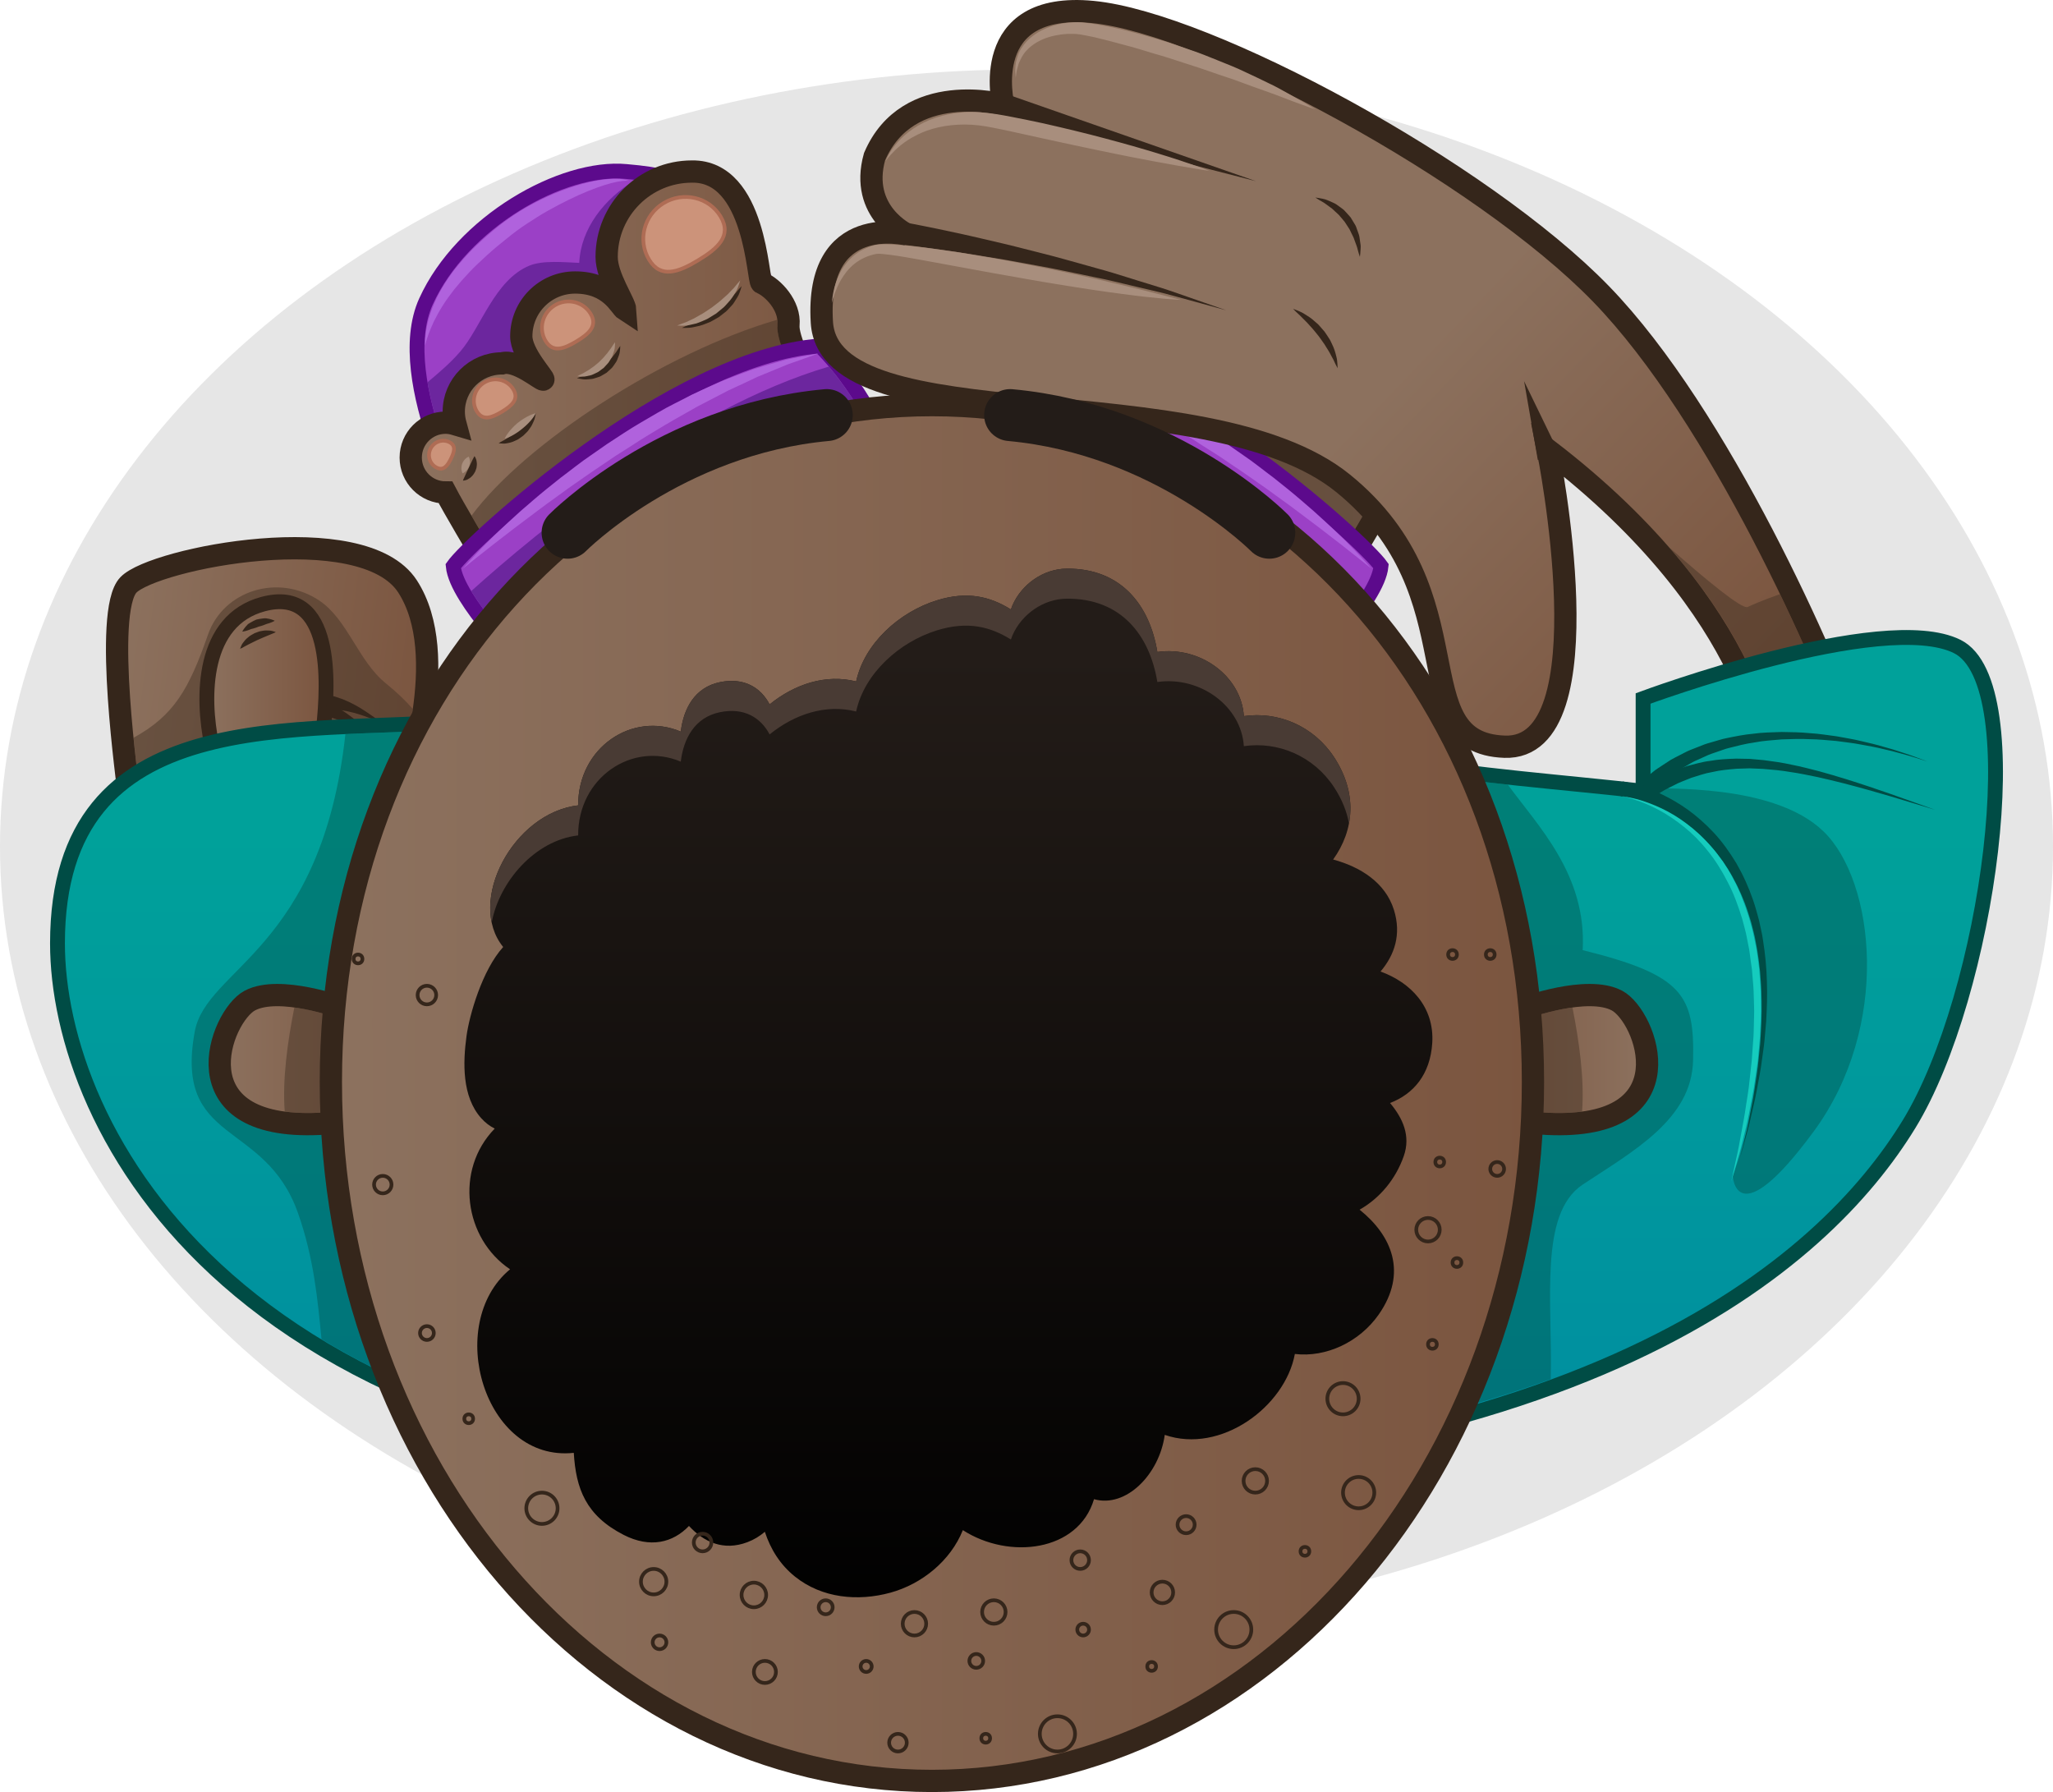 <?xml version="1.0" encoding="utf-8"?>
<!-- Generator: Adobe Illustrator 16.0.0, SVG Export Plug-In . SVG Version: 6.00 Build 0)  -->
<!DOCTYPE svg PUBLIC "-//W3C//DTD SVG 1.1//EN" "http://www.w3.org/Graphics/SVG/1.1/DTD/svg11.dtd">
<svg version="1.1" id="Layer_2" xmlns="http://www.w3.org/2000/svg" xmlns:xlink="http://www.w3.org/1999/xlink" x="0px" y="0px"
	 width="276.642px" height="241.462px" viewBox="0 0 276.642 241.462" enable-background="new 0 0 276.642 241.462"
	 xml:space="preserve">
<g>
	<ellipse opacity="0.1" cx="138.321" cy="114.066" rx="138.321" ry="104.714"/>
	<g>
		<g>
			<path fill="#9B40C6" stroke="#5C0A8C" stroke-width="2" stroke-miterlimit="10" d="M63.855,71.112
				c0,0-11.296-19.823-6.453-30.495s18.343-18.339,27.01-17.505c18,1.5,16.95,10.211,21.667,25.667s-42.224,23-42.224,23"/>
			<path fill="#6C269E" d="M64.723,70.614c5.718-1.023,33.564-6.456,39.596-16.129c1.11-1.78,1.373-3.551,0.804-5.414
				c-0.759-2.489-1.382-4.848-1.932-6.929c-2.866-10.86-4.35-16.478-17.56-17.909c-4.207,2.536-7.371,6.563-7.577,11.187
				c-1.955-0.074-4.889-0.382-6.716,0.371c-4.686,1.932-6.512,8.315-9.294,11.548c-1.391,1.615-2.913,2.888-4.436,4.17
				C59.165,60.707,64.59,70.379,64.723,70.614z"/>
			<linearGradient id="SVGID_1_" gradientUnits="userSpaceOnUse" x1="55.346" y1="54.502" x2="114.913" y2="54.502">
				<stop  offset="0.017" style="stop-color:#8C715E"/>
				<stop  offset="1" style="stop-color:#7B553F"/>
			</linearGradient>
			<path fill="url(#SVGID_1_)" stroke="#35261B" stroke-width="3" stroke-miterlimit="10" d="M106.246,43.791
				c0.251-2.637-2.125-5.053-3.625-5.678c-0.541-0.225-0.75-15.125-9.375-15c-6.351,0-11.5,5.149-11.5,11.5
				c0,2.716,2.458,6.125,2.521,7.175c-0.73-0.466-1.983-3.726-6.772-3.725c-4.004,0-7.25,3.246-7.25,7.25
				c0,2.4,3.228,5.715,2.968,5.841s-3.593-2.791-5.567-2.191c-3.59,0-6.5,2.91-6.5,6.5c0,0.592,0.086,1.163,0.234,1.708
				c-0.426-0.127-0.868-0.216-1.334-0.216c-2.596,0-4.7,2.104-4.7,4.7s2.104,4.7,4.7,4.7c2.227,4.237,11.533,19.54,11.533,19.54
				l43.333-23.932C114.913,61.962,105.913,47.279,106.246,43.791z"/>
			<path fill="#CC937A" stroke="#AF6C54" stroke-width="0.5" stroke-miterlimit="10" d="M97.093,29.164
				c1.569,2.601-0.349,4.298-3.009,5.903c-2.659,1.605-5.055,2.51-6.624-0.091s-0.685-6.01,1.976-7.615
				C92.095,25.756,95.524,26.564,97.093,29.164z"/>
			<path fill="#CC937A" stroke="#AF6C54" stroke-width="0.5" stroke-miterlimit="10" d="M79.581,42.273
				c0.988,1.638-0.219,2.707-1.895,3.717c-1.675,1.011-3.184,1.581-4.171-0.058s-0.431-3.785,1.244-4.795
				C76.434,40.127,78.593,40.636,79.581,42.273z"/>
			<path fill="#CC937A" stroke="#AF6C54" stroke-width="0.5" stroke-miterlimit="10" d="M69.167,52.458
				c0.801,1.328-0.178,2.193-1.535,3.013c-1.357,0.819-2.58,1.28-3.38-0.047c-0.8-1.328-0.35-3.067,1.008-3.886
				C66.616,50.719,68.366,51.132,69.167,52.458z"/>
			<path fill="#CC937A" stroke="#AF6C54" stroke-width="0.5" stroke-miterlimit="10" d="M60.544,59.572
				c0.928,0.459,0.688,1.299,0.218,2.248c-0.47,0.95-0.992,1.648-1.92,1.189s-1.299-1.601-0.829-2.55
				C58.482,59.51,59.616,59.113,60.544,59.572z"/>
			<g>
				<path fill="#35261B" d="M91.882,44.183c0,0,0.146-0.077,0.405-0.195c0.25-0.13,0.65-0.25,1.063-0.473
					c0.21-0.104,0.436-0.217,0.677-0.32c0.241-0.101,0.477-0.269,0.736-0.392c0.521-0.251,1.023-0.603,1.549-0.913
					c0.484-0.366,1.004-0.693,1.419-1.084c0.205-0.197,0.453-0.345,0.624-0.544c0.178-0.192,0.358-0.368,0.527-0.531
					c0.352-0.316,0.552-0.654,0.756-0.855c0.194-0.212,0.305-0.333,0.305-0.333s-0.041,0.156-0.13,0.428
					c-0.107,0.26-0.191,0.689-0.467,1.1c-0.126,0.212-0.267,0.444-0.427,0.683c-0.148,0.249-0.369,0.455-0.577,0.688
					c-0.217,0.224-0.419,0.485-0.691,0.67c-0.259,0.202-0.521,0.407-0.784,0.612c-0.289,0.164-0.578,0.328-0.863,0.489
					c-0.276,0.177-0.587,0.272-0.873,0.39c-0.291,0.11-0.562,0.227-0.845,0.291c-0.278,0.072-0.543,0.126-0.786,0.175
					c-0.482,0.12-0.884,0.09-1.169,0.114C92.046,44.188,91.882,44.183,91.882,44.183z"/>
			</g>
			<g>
				<path fill="#35261B" d="M77.746,50.946c0,0,0.12-0.049,0.331-0.12c0.203-0.082,0.529-0.131,0.858-0.271
					c0.164-0.069,0.336-0.143,0.519-0.205c0.185-0.048,0.362-0.179,0.556-0.263c0.189-0.099,0.396-0.175,0.573-0.31
					c0.185-0.119,0.374-0.24,0.562-0.361c0.171-0.143,0.343-0.286,0.512-0.427c0.18-0.13,0.314-0.302,0.464-0.454
					c0.137-0.161,0.312-0.288,0.415-0.458c0.114-0.161,0.234-0.31,0.348-0.448c0.227-0.278,0.353-0.553,0.49-0.729
					c0.125-0.182,0.207-0.288,0.207-0.288s0,0.125-0.018,0.349c-0.033,0.217-0.026,0.559-0.164,0.921
					c-0.064,0.183-0.138,0.384-0.229,0.591c-0.074,0.218-0.22,0.408-0.361,0.613c-0.151,0.195-0.27,0.438-0.48,0.599
					c-0.195,0.177-0.393,0.357-0.591,0.538c-0.231,0.134-0.462,0.269-0.689,0.401c-0.218,0.151-0.482,0.192-0.713,0.28
					c-0.237,0.075-0.458,0.155-0.695,0.167c-0.229,0.03-0.446,0.042-0.641,0.053c-0.389,0.027-0.687-0.071-0.909-0.099
					C77.871,50.98,77.746,50.946,77.746,50.946z"/>
			</g>
			<g>
				<path fill="#35261B" d="M67.192,59.72c0,0,0.093-0.064,0.258-0.161c0.155-0.106,0.429-0.199,0.672-0.377
					c0.127-0.083,0.26-0.171,0.403-0.249c0.143-0.078,0.28-0.211,0.435-0.303c0.155-0.097,0.305-0.209,0.452-0.333
					c0.149-0.121,0.308-0.231,0.453-0.36c0.29-0.259,0.587-0.51,0.846-0.778c0.28-0.248,0.502-0.518,0.73-0.731
					c0.224-0.217,0.387-0.42,0.53-0.55c0.137-0.133,0.225-0.207,0.225-0.207s-0.011,0.11-0.048,0.299
					c-0.045,0.185-0.086,0.468-0.222,0.767c-0.131,0.301-0.286,0.662-0.542,0.99c-0.13,0.161-0.229,0.361-0.398,0.505l-0.476,0.468
					c-0.175,0.14-0.367,0.261-0.546,0.389c-0.174,0.137-0.38,0.219-0.572,0.306c-0.372,0.188-0.774,0.282-1.109,0.335
					c-0.332,0.08-0.594,0.02-0.788,0.021C67.303,59.737,67.192,59.72,67.192,59.72z"/>
			</g>
			<g>
				<path fill="#35261B" d="M62.38,64.764c0,0,0.02-0.07,0.063-0.181c0.037-0.11,0.132-0.258,0.196-0.42
					c0.065-0.166,0.151-0.319,0.232-0.509c0.084-0.176,0.174-0.363,0.264-0.551c0.169-0.374,0.346-0.754,0.502-1.076
					c0.145-0.317,0.306-0.567,0.306-0.567s0.041,0.057,0.097,0.164c0.049,0.105,0.137,0.263,0.168,0.459
					c0.038,0.195,0.073,0.433,0.034,0.682c-0.022,0.123-0.015,0.26-0.07,0.382l-0.133,0.381l-0.208,0.346
					c-0.061,0.119-0.167,0.205-0.25,0.299c-0.165,0.185-0.38,0.322-0.561,0.417c-0.175,0.104-0.336,0.117-0.452,0.148
					C62.453,64.759,62.38,64.764,62.38,64.764z"/>
			</g>
			<path opacity="0.5" fill="#473426" d="M112.82,61.404c-2.735-4.558-8.385-14.437-8.068-17.756
				c0.018-0.188,0.002-0.376-0.02-0.564C89.566,47.471,70.746,59.72,63.529,69.486c2.749,4.739,6.903,11.62,8.586,14.398
				L112.82,61.404z"/>
			<path fill="#9B40C6" stroke="#5C0A8C" stroke-width="2" stroke-miterlimit="10" d="M61.074,76.279
				c2.31-3.318,29.415-28.167,49.415-29.667c6.5,6.5,9.667,15.152,9.667,15.152S69.557,90.945,70.106,90.279
				S61.53,80.959,61.074,76.279z"/>
			<path fill="none" stroke="#35261B" stroke-miterlimit="10" d="M81.304,58.446"/>
			<path fill="#6C269E" d="M68.54,86.345c0.951,1.146,1.628,1.962,2.055,2.584c5.004-2.697,30.559-17.363,48.31-27.599
				c-0.813-1.947-3.224-7.21-7.223-11.935c-19.216,5.676-39.12,22.083-48.182,30.245C64.908,81.966,67.046,84.545,68.54,86.345z"/>
			<g>
				<path fill="#B062DD" d="M57.262,46.562c0,0,0.004-0.148,0.012-0.427c0.002-0.278,0.024-0.686,0.089-1.213
					c0.073-0.521,0.183-1.153,0.376-1.866c0.205-0.707,0.461-1.507,0.847-2.333c0.356-0.842,0.842-1.706,1.4-2.59
					c0.567-0.876,1.206-1.779,1.95-2.637c0.735-0.865,1.52-1.741,2.395-2.544c0.861-0.818,1.769-1.61,2.705-2.363
					c1.889-1.514,3.982-2.793,6.016-3.765c2.036-0.982,4.027-1.697,5.78-2.137c1.748-0.455,3.264-0.625,4.324-0.592
					c0.53,0.006,0.944,0.083,1.217,0.151c0.274,0.066,0.411,0.125,0.411,0.125s-0.148-0.022-0.424-0.018
					c-0.274-0.004-0.675,0.043-1.174,0.134c-1,0.187-2.388,0.624-3.999,1.281c-1.608,0.663-3.439,1.542-5.323,2.608
					c-0.947,0.523-1.886,1.13-2.832,1.746c-0.947,0.62-1.862,1.288-2.751,2.028c-0.907,0.718-1.8,1.452-2.636,2.219
					c-0.835,0.766-1.658,1.52-2.394,2.304c-0.741,0.78-1.427,1.56-2.044,2.327c-0.592,0.782-1.156,1.528-1.603,2.264
					c-0.459,0.729-0.828,1.428-1.145,2.06c-0.292,0.641-0.533,1.212-0.709,1.692c-0.158,0.481-0.303,0.866-0.37,1.137
					C57.304,46.419,57.262,46.562,57.262,46.562z"/>
			</g>
			<g>
				<path fill="#B062DD" d="M62.38,76.615c0,0,0.566-0.682,1.629-1.817c1.066-1.132,2.617-2.722,4.584-4.519
					c0.974-0.91,2.052-1.87,3.22-2.854c1.156-0.999,2.413-2.008,3.72-3.043c1.341-0.99,2.673-2.09,4.129-3.066
					c0.719-0.5,1.444-1.005,2.172-1.512c0.743-0.485,1.488-0.973,2.234-1.46c1.49-0.977,3.048-1.847,4.56-2.738
					c1.509-0.895,3.085-1.622,4.559-2.406c1.51-0.721,2.996-1.365,4.399-1.978c1.433-0.554,2.794-1.053,4.049-1.51
					c1.279-0.398,2.461-0.728,3.504-1.025c1.031-0.333,1.983-0.448,2.741-0.617c1.526-0.283,2.399-0.445,2.399-0.445
					s-0.834,0.301-2.293,0.829c-0.724,0.272-1.625,0.521-2.609,0.961c-0.991,0.408-2.108,0.867-3.327,1.369
					c-1.191,0.568-2.479,1.179-3.85,1.8c-1.337,0.694-2.748,1.426-4.206,2.183c-1.427,0.818-2.916,1.631-4.399,2.513
					c-1.476,0.896-2.994,1.772-4.452,2.751c-0.741,0.47-1.481,0.94-2.219,1.409c-0.724,0.49-1.446,0.979-2.161,1.463
					c-1.441,0.955-2.821,1.952-4.178,2.889c-1.321,0.985-2.639,1.886-3.845,2.8c-1.21,0.91-2.354,1.771-3.411,2.565
					c-2.103,1.604-3.839,2.971-5.05,3.934C63.07,76.06,62.38,76.615,62.38,76.615z"/>
			</g>
			<g>
				<path fill="#A88E7D" d="M91.246,43.862c0,0,0.16-0.071,0.442-0.179c0.142-0.051,0.314-0.113,0.511-0.184
					c0.205-0.055,0.41-0.167,0.631-0.274c0.222-0.109,0.458-0.225,0.71-0.331c0.248-0.127,0.5-0.299,0.77-0.438
					c0.273-0.14,0.542-0.305,0.805-0.491c0.268-0.177,0.539-0.358,0.811-0.538c0.506-0.41,1.054-0.773,1.492-1.203
					c0.219-0.213,0.467-0.389,0.663-0.591c0.187-0.208,0.376-0.399,0.553-0.576c0.178-0.176,0.343-0.338,0.459-0.504
					c0.13-0.16,0.243-0.298,0.337-0.413c0.201-0.229,0.316-0.36,0.316-0.36s-0.044,0.165-0.14,0.453
					c-0.112,0.277-0.21,0.73-0.507,1.162c-0.259,0.459-0.598,0.982-1.06,1.454c-0.223,0.243-0.438,0.515-0.719,0.72
					c-0.267,0.221-0.539,0.445-0.811,0.669c-0.3,0.185-0.6,0.37-0.895,0.552c-0.287,0.196-0.606,0.324-0.912,0.451
					c-0.305,0.13-0.596,0.252-0.887,0.344c-0.301,0.08-0.587,0.14-0.847,0.194c-0.518,0.142-0.943,0.085-1.247,0.099
					C91.42,43.874,91.246,43.862,91.246,43.862z"/>
			</g>
			<g>
				<path fill="#A88E7D" d="M77.796,50.696c0,0,0.102-0.065,0.284-0.163c0.171-0.108,0.468-0.2,0.74-0.383
					c0.139-0.087,0.285-0.18,0.441-0.262c0.159-0.071,0.304-0.224,0.471-0.322c0.337-0.207,0.64-0.499,0.964-0.757
					c0.29-0.299,0.604-0.575,0.846-0.89c0.118-0.158,0.277-0.284,0.37-0.442c0.102-0.153,0.21-0.292,0.313-0.424
					c0.21-0.26,0.33-0.512,0.458-0.675c0.118-0.168,0.196-0.265,0.196-0.265s0.004,0.117-0.006,0.325
					c-0.023,0.202-0.01,0.519-0.127,0.857c-0.052,0.171-0.111,0.359-0.187,0.553c-0.061,0.203-0.184,0.385-0.299,0.582
					c-0.126,0.189-0.222,0.414-0.399,0.58c-0.163,0.178-0.328,0.359-0.493,0.54c-0.196,0.147-0.392,0.294-0.585,0.438
					c-0.184,0.158-0.414,0.239-0.617,0.342c-0.21,0.094-0.396,0.2-0.613,0.243c-0.208,0.057-0.405,0.096-0.584,0.129
					c-0.356,0.083-0.64,0.023-0.848,0.025C77.916,50.713,77.796,50.696,77.796,50.696z"/>
			</g>
			<g>
				<path fill="#A88E7D" d="M67.996,59.112c0,0,0.149-0.344,0.461-0.76c0.306-0.423,0.771-0.922,1.288-1.361
					c0.532-0.42,1.116-0.782,1.598-1.004c0.477-0.229,0.854-0.315,0.854-0.315s-0.153,0.337-0.472,0.744
					c-0.314,0.413-0.791,0.898-1.32,1.325c-0.522,0.434-1.097,0.808-1.57,1.04C68.366,59.02,67.996,59.112,67.996,59.112z"/>
			</g>
			<g>
				<path fill="#A88E7D" d="M62.329,63.779c0,0-0.104-0.199-0.138-0.451c-0.041-0.255-0.015-0.565,0.086-0.848
					c0.107-0.28,0.289-0.533,0.486-0.7c0.189-0.17,0.399-0.252,0.399-0.252s0.105,0.199,0.139,0.451
					c0.041,0.255,0.014,0.565-0.087,0.847c-0.107,0.28-0.29,0.532-0.487,0.699C62.538,63.696,62.329,63.779,62.329,63.779z"/>
			</g>
		</g>
		<g>
			<path fill="#9B40C6" stroke="#5C0A8C" stroke-width="2" stroke-miterlimit="10" d="M183.313,71.112
				c0,0,11.296-19.823,6.453-30.495c-4.844-10.672-18.344-18.339-27.01-17.505c-18,1.5-16.951,10.211-21.668,25.667
				c-4.716,15.456,42.225,23,42.225,23"/>
			<path fill="#6C269E" d="M182.446,70.614c-5.719-1.023-33.564-6.456-39.596-16.129c-1.11-1.78-1.373-3.551-0.805-5.414
				c0.76-2.489,1.382-4.848,1.932-6.929c2.866-10.86,4.35-16.478,17.561-17.909c4.206,2.536,7.371,6.563,7.576,11.187
				c1.955-0.074,4.889-0.382,6.716,0.371c4.686,1.932,6.512,8.315,9.294,11.548c1.391,1.615,2.913,2.888,4.437,4.17
				C188.004,60.707,182.579,70.379,182.446,70.614z"/>
			
				<linearGradient id="SVGID_2_" gradientUnits="userSpaceOnUse" x1="81.274" y1="54.502" x2="140.841" y2="54.502" gradientTransform="matrix(-1 0 0 1 273.098 0)">
				<stop  offset="0.017" style="stop-color:#8C715E"/>
				<stop  offset="1" style="stop-color:#7B553F"/>
			</linearGradient>
			<path fill="url(#SVGID_2_)" stroke="#35261B" stroke-width="3" stroke-miterlimit="10" d="M140.923,43.791
				c-0.252-2.637,2.125-5.053,3.625-5.678c0.541-0.225,0.75-15.125,9.375-15c6.352,0,11.5,5.149,11.5,11.5
				c0,2.716-2.459,6.125-2.521,7.175c0.73-0.466,1.982-3.726,6.771-3.725c4.004,0,7.25,3.246,7.25,7.25
				c0,2.4-3.227,5.715-2.968,5.841s3.593-2.791,5.567-2.191c3.59,0,6.5,2.91,6.5,6.5c0,0.592-0.086,1.163-0.234,1.708
				c0.426-0.127,0.867-0.216,1.334-0.216c2.596,0,4.701,2.104,4.701,4.7s-2.105,4.7-4.701,4.7
				c-2.227,4.237-11.533,19.54-11.533,19.54l-43.333-23.932C132.256,61.962,141.256,47.279,140.923,43.791z"/>
			<path fill="#CC937A" stroke="#AF6C54" stroke-width="0.5" stroke-miterlimit="10" d="M150.075,29.164
				c-1.569,2.601,0.349,4.298,3.009,5.903c2.659,1.605,5.056,2.51,6.624-0.091s0.685-6.01-1.976-7.615
				C155.073,25.756,151.645,26.564,150.075,29.164z"/>
			<path fill="#CC937A" stroke="#AF6C54" stroke-width="0.5" stroke-miterlimit="10" d="M167.587,42.273
				c-0.988,1.638,0.22,2.707,1.895,3.717c1.676,1.011,3.184,1.581,4.172-0.058s0.432-3.785-1.244-4.795
				C170.735,40.127,168.575,40.636,167.587,42.273z"/>
			<path fill="#CC937A" stroke="#AF6C54" stroke-width="0.5" stroke-miterlimit="10" d="M178.001,52.458
				c-0.801,1.328,0.178,2.193,1.535,3.013c1.357,0.819,2.58,1.28,3.381-0.047c0.801-1.328,0.35-3.067-1.008-3.886
				S178.802,51.132,178.001,52.458z"/>
			<path fill="#CC937A" stroke="#AF6C54" stroke-width="0.5" stroke-miterlimit="10" d="M186.624,59.572
				c-0.928,0.459-0.688,1.299-0.218,2.248c0.47,0.95,0.992,1.648,1.92,1.189s1.3-1.601,0.829-2.55
				C188.687,59.51,187.553,59.113,186.624,59.572z"/>
			<g>
				<path fill="#35261B" d="M155.286,44.183c0,0-0.165,0.005-0.449-0.003c-0.285-0.024-0.688,0.006-1.17-0.114
					c-0.242-0.049-0.507-0.103-0.785-0.175c-0.282-0.063-0.554-0.18-0.845-0.291c-0.285-0.118-0.596-0.213-0.872-0.39
					c-0.285-0.161-0.574-0.325-0.863-0.489c-0.263-0.205-0.525-0.41-0.784-0.612c-0.271-0.185-0.475-0.446-0.691-0.67
					c-0.208-0.234-0.428-0.439-0.577-0.688c-0.16-0.238-0.301-0.47-0.427-0.683c-0.275-0.411-0.359-0.84-0.467-1.1
					c-0.09-0.272-0.13-0.428-0.13-0.428s0.111,0.121,0.305,0.333c0.204,0.202,0.403,0.539,0.756,0.855
					c0.169,0.164,0.349,0.339,0.526,0.531c0.172,0.199,0.42,0.347,0.624,0.544c0.416,0.392,0.936,0.718,1.42,1.084
					c0.525,0.31,1.027,0.662,1.549,0.913c0.259,0.123,0.495,0.291,0.736,0.392c0.24,0.104,0.466,0.216,0.677,0.32
					c0.413,0.223,0.813,0.342,1.063,0.473C155.141,44.106,155.286,44.183,155.286,44.183z"/>
			</g>
			<g>
				<path fill="#35261B" d="M169.423,50.946c0,0-0.125,0.034-0.343,0.078c-0.222,0.028-0.521,0.126-0.909,0.099
					c-0.195-0.01-0.412-0.023-0.641-0.053c-0.237-0.012-0.458-0.092-0.695-0.167c-0.23-0.087-0.495-0.128-0.713-0.28
					c-0.228-0.132-0.458-0.267-0.688-0.401c-0.198-0.18-0.396-0.36-0.591-0.537c-0.212-0.161-0.329-0.403-0.481-0.599
					c-0.141-0.205-0.287-0.395-0.361-0.613c-0.091-0.207-0.165-0.408-0.229-0.591c-0.137-0.362-0.131-0.704-0.163-0.921
					c-0.019-0.223-0.019-0.349-0.019-0.349s0.082,0.106,0.207,0.287c0.138,0.176,0.264,0.452,0.49,0.729
					c0.113,0.139,0.233,0.287,0.348,0.448c0.102,0.17,0.277,0.297,0.415,0.458c0.148,0.151,0.283,0.324,0.463,0.454
					c0.169,0.141,0.341,0.284,0.512,0.427c0.188,0.121,0.377,0.242,0.562,0.361c0.179,0.134,0.385,0.21,0.574,0.31
					c0.193,0.084,0.371,0.215,0.556,0.263c0.183,0.062,0.355,0.135,0.52,0.205c0.328,0.14,0.655,0.189,0.858,0.271
					C169.303,50.896,169.423,50.946,169.423,50.946z"/>
			</g>
			<g>
				<path fill="#35261B" d="M179.977,59.72c0,0-0.111,0.017-0.303,0.032c-0.193-0.001-0.455,0.059-0.787-0.021
					c-0.335-0.053-0.737-0.147-1.109-0.335c-0.192-0.087-0.398-0.169-0.572-0.306c-0.18-0.128-0.371-0.249-0.546-0.389l-0.477-0.468
					c-0.168-0.144-0.268-0.344-0.397-0.504c-0.257-0.329-0.412-0.69-0.543-0.991c-0.137-0.299-0.177-0.582-0.222-0.767
					c-0.037-0.189-0.049-0.299-0.049-0.299s0.088,0.074,0.225,0.207c0.143,0.129,0.307,0.333,0.53,0.55
					c0.229,0.213,0.451,0.483,0.73,0.731c0.259,0.268,0.557,0.519,0.847,0.778c0.145,0.129,0.304,0.239,0.452,0.36
					c0.147,0.123,0.297,0.236,0.452,0.333c0.154,0.092,0.292,0.225,0.435,0.303c0.144,0.077,0.276,0.166,0.403,0.249
					c0.244,0.178,0.518,0.271,0.673,0.377C179.884,59.656,179.977,59.72,179.977,59.72z"/>
			</g>
			<g>
				<path fill="#35261B" d="M184.788,64.764c0,0-0.072-0.005-0.189-0.028c-0.116-0.031-0.276-0.045-0.452-0.148
					c-0.18-0.094-0.396-0.232-0.561-0.417c-0.083-0.094-0.189-0.18-0.25-0.298l-0.209-0.346l-0.133-0.381
					c-0.056-0.122-0.048-0.259-0.07-0.382c-0.039-0.249-0.004-0.486,0.034-0.682c0.031-0.196,0.119-0.354,0.169-0.459
					c0.056-0.106,0.097-0.164,0.097-0.164s0.161,0.25,0.306,0.567c0.156,0.322,0.334,0.703,0.503,1.076
					c0.09,0.188,0.18,0.375,0.264,0.551c0.051,0.083,0.075,0.192,0.121,0.265c0.044,0.077,0.078,0.162,0.111,0.244
					c0.064,0.163,0.159,0.311,0.196,0.42C184.769,64.694,184.788,64.764,184.788,64.764z"/>
			</g>
			<path opacity="0.5" fill="#473426" d="M134.349,61.404c2.734-4.558,8.384-14.437,8.067-17.756
				c-0.019-0.188-0.003-0.376,0.021-0.564c15.166,4.387,33.986,16.636,41.203,26.402c-2.748,4.739-6.902,11.62-8.586,14.398
				L134.349,61.404z"/>
			<path fill="#9B40C6" stroke="#5C0A8C" stroke-width="2" stroke-miterlimit="10" d="M186.095,76.279
				c-2.31-3.318-29.415-28.167-49.415-29.667c-6.5,6.5-9.667,15.152-9.667,15.152s50.599,29.181,50.049,28.515
				S185.638,80.959,186.095,76.279z"/>
			<path fill="none" stroke="#35261B" stroke-miterlimit="10" d="M165.864,58.446"/>
			<path fill="#6C269E" d="M178.628,86.345c-0.951,1.146-1.628,1.962-2.055,2.584c-5.004-2.697-30.559-17.363-48.31-27.599
				c0.814-1.947,3.225-7.21,7.223-11.935c19.216,5.676,39.12,22.083,48.181,30.245C182.261,81.966,180.122,84.545,178.628,86.345z"
				/>
			<g>
				<path fill="#B062DD" d="M189.906,46.562c0,0-0.042-0.143-0.119-0.41c-0.067-0.271-0.213-0.656-0.371-1.137
					c-0.176-0.48-0.417-1.052-0.708-1.692c-0.316-0.631-0.686-1.331-1.145-2.06c-0.446-0.735-1.011-1.481-1.604-2.263
					c-0.617-0.768-1.303-1.547-2.044-2.327c-0.736-0.785-1.558-1.538-2.394-2.304c-0.836-0.767-1.729-1.501-2.637-2.219
					c-0.889-0.74-1.804-1.408-2.75-2.028c-0.947-0.616-1.885-1.223-2.832-1.746c-1.884-1.067-3.715-1.945-5.323-2.608
					c-1.61-0.657-2.999-1.094-3.999-1.281c-0.499-0.091-0.899-0.138-1.174-0.134c-0.275-0.004-0.424,0.018-0.424,0.018
					s0.137-0.059,0.411-0.125c0.273-0.068,0.688-0.146,1.217-0.151c1.061-0.032,2.576,0.137,4.324,0.592
					c1.753,0.44,3.744,1.154,5.779,2.137c2.034,0.972,4.127,2.251,6.017,3.765c0.936,0.753,1.844,1.544,2.705,2.363
					c0.874,0.803,1.659,1.679,2.395,2.544c0.744,0.858,1.383,1.761,1.95,2.637c0.559,0.884,1.043,1.748,1.4,2.59
					c0.386,0.827,0.643,1.626,0.847,2.333c0.193,0.713,0.304,1.345,0.377,1.866c0.064,0.527,0.087,0.935,0.089,1.213
					C189.902,46.414,189.906,46.562,189.906,46.562z"/>
			</g>
			<g>
				<path fill="#B062DD" d="M184.788,76.615c0,0-0.69-0.556-1.898-1.527c-1.212-0.963-2.947-2.33-5.051-3.934
					c-1.056-0.794-2.2-1.655-3.41-2.565c-1.206-0.914-2.524-1.814-3.845-2.8c-1.356-0.936-2.737-1.934-4.178-2.889
					c-0.716-0.484-1.438-0.973-2.161-1.462c-0.738-0.469-1.479-0.939-2.22-1.409c-1.457-0.979-2.976-1.856-4.451-2.751
					c-1.483-0.881-2.973-1.695-4.399-2.513c-1.459-0.757-2.869-1.489-4.206-2.183c-1.37-0.621-2.658-1.231-3.85-1.8
					c-1.219-0.501-2.336-0.961-3.327-1.368c-0.983-0.44-1.884-0.689-2.608-0.961c-1.459-0.527-2.293-0.829-2.293-0.829
					s0.873,0.162,2.399,0.445c0.758,0.169,1.71,0.284,2.74,0.617c1.043,0.297,2.225,0.627,3.504,1.025
					c1.255,0.457,2.616,0.956,4.049,1.51c1.403,0.613,2.889,1.258,4.399,1.978c1.474,0.785,3.049,1.511,4.559,2.407
					c1.512,0.891,3.07,1.761,4.56,2.738c0.746,0.487,1.491,0.975,2.234,1.46c0.728,0.506,1.452,1.011,2.172,1.512
					c1.456,0.976,2.788,2.076,4.129,3.066c1.307,1.035,2.563,2.044,3.72,3.043c1.168,0.984,2.246,1.944,3.22,2.854
					c1.968,1.797,3.519,3.387,4.584,4.519C184.222,75.934,184.788,76.615,184.788,76.615z"/>
			</g>
			<g>
				<path fill="#A88E7D" d="M155.923,43.862c0,0-0.174,0.011-0.477,0.016c-0.303-0.013-0.728,0.043-1.246-0.099
					c-0.26-0.054-0.546-0.115-0.847-0.194c-0.292-0.092-0.583-0.214-0.888-0.344c-0.306-0.127-0.625-0.255-0.912-0.451
					c-0.295-0.182-0.595-0.367-0.895-0.552c-0.271-0.224-0.543-0.449-0.811-0.669c-0.28-0.206-0.496-0.477-0.719-0.72
					c-0.462-0.473-0.801-0.995-1.06-1.455c-0.298-0.431-0.396-0.885-0.507-1.162c-0.097-0.289-0.141-0.453-0.141-0.453
					s0.115,0.131,0.316,0.36c0.093,0.115,0.206,0.253,0.337,0.413c0.115,0.166,0.28,0.328,0.458,0.504
					c0.178,0.177,0.366,0.367,0.554,0.576c0.194,0.202,0.443,0.378,0.662,0.591c0.438,0.429,0.985,0.793,1.491,1.203
					c0.272,0.181,0.544,0.361,0.812,0.538c0.264,0.187,0.532,0.351,0.805,0.491c0.271,0.14,0.522,0.312,0.771,0.438
					c0.252,0.106,0.488,0.222,0.71,0.331c0.222,0.107,0.427,0.219,0.632,0.274c0.197,0.071,0.369,0.133,0.511,0.184
					C155.763,43.792,155.923,43.862,155.923,43.862z"/>
			</g>
			<g>
				<path fill="#A88E7D" d="M169.372,50.696c0,0-0.119,0.017-0.325,0.031c-0.208-0.002-0.492,0.058-0.849-0.025
					c-0.179-0.034-0.377-0.073-0.584-0.13c-0.217-0.043-0.403-0.148-0.613-0.243c-0.203-0.103-0.434-0.184-0.617-0.342
					c-0.192-0.145-0.389-0.292-0.585-0.438c-0.165-0.181-0.33-0.362-0.492-0.54c-0.177-0.166-0.273-0.391-0.398-0.58
					c-0.116-0.197-0.239-0.378-0.3-0.582c-0.076-0.194-0.135-0.382-0.187-0.553c-0.117-0.338-0.104-0.655-0.127-0.857
					c-0.011-0.208-0.006-0.325-0.006-0.325s0.078,0.097,0.195,0.265c0.129,0.163,0.248,0.415,0.458,0.675
					c0.104,0.131,0.212,0.271,0.313,0.424c0.094,0.159,0.253,0.285,0.37,0.442c0.241,0.315,0.557,0.591,0.846,0.89
					c0.325,0.259,0.628,0.55,0.965,0.757c0.167,0.098,0.312,0.251,0.471,0.322c0.156,0.082,0.303,0.175,0.441,0.262
					c0.272,0.184,0.568,0.275,0.74,0.383C169.271,50.631,169.372,50.696,169.372,50.696z"/>
			</g>
			<g>
				<path fill="#A88E7D" d="M179.173,59.112c0,0-0.37-0.093-0.838-0.331c-0.474-0.232-1.049-0.606-1.571-1.04
					c-0.529-0.427-1.006-0.913-1.319-1.325c-0.319-0.407-0.473-0.744-0.473-0.744s0.377,0.086,0.854,0.315
					c0.482,0.222,1.066,0.583,1.599,1.003c0.518,0.439,0.981,0.939,1.288,1.362C179.023,58.769,179.173,59.112,179.173,59.112z"/>
			</g>
			<g>
				<path fill="#A88E7D" d="M184.839,63.779c0,0-0.209-0.083-0.398-0.252c-0.196-0.167-0.379-0.419-0.486-0.699
					c-0.102-0.282-0.129-0.592-0.087-0.847c0.033-0.252,0.139-0.451,0.139-0.451s0.21,0.082,0.399,0.252
					c0.197,0.167,0.379,0.419,0.485,0.7c0.101,0.282,0.127,0.593,0.086,0.848C184.943,63.58,184.839,63.779,184.839,63.779z"/>
			</g>
		</g>
		<g>
			
				<linearGradient id="SVGID_3_" gradientUnits="userSpaceOnUse" x1="14.661" y1="91.532" x2="57.063" y2="91.532" gradientTransform="matrix(0.992 0.125 -0.125 0.992 12.182 -4.122)">
				<stop  offset="0.017" style="stop-color:#8C715E"/>
				<stop  offset="1" style="stop-color:#7B553F"/>
			</linearGradient>
			<path fill="url(#SVGID_3_)" stroke="#35261B" stroke-width="3" stroke-miterlimit="10" d="M17.303,106.857
				c0.062-0.496-3.469-24.459,0.007-28.052c3.477-3.594,31.555-9.126,37.603,0.203c6.048,9.329-0.065,26.365-0.7,29.141
				S17.303,106.857,17.303,106.857z"/>
			<path opacity="0.5" fill="#473426" d="M51.973,92.058c-3.675-2.969-5.156-8.604-8.938-11.133
				c-5.538-3.704-12.934-1.362-15.003,4.572c-2.565,7.356-4.571,10.901-10.03,13.904c0.169,1.722,0.37,3.587,0.612,5.623
				c0.021,0.174,0.04,0.332,0.056,0.474c4.49,0.481,20.471,2.122,29.323,2.122c3.12,0,4.402-0.209,4.895-0.337
				c0.085-0.312,0.195-0.695,0.324-1.142c0.657-2.279,1.795-6.243,2.421-10.609C54.619,94.369,53.397,93.208,51.973,92.058z"/>
			<g>
				<linearGradient id="SVGID_4_" gradientUnits="userSpaceOnUse" x1="27.873" y1="90.727" x2="43.938" y2="90.727">
					<stop  offset="0.017" style="stop-color:#8C715E"/>
					<stop  offset="1" style="stop-color:#7B553F"/>
				</linearGradient>
				<path fill="url(#SVGID_4_)" stroke="#35261B" stroke-width="2" stroke-miterlimit="10" d="M28.535,100.377
					c-1.369-6.533-1.284-16.802,6.932-18.985c9.443-2.509,8.813,10.552,8.118,16.791"/>
				<g>
					<path fill="#35261B" d="M43.725,94.362c0,0,0.48,0.248,1.227,0.668c0.376,0.216,0.814,0.463,1.26,0.764
						c0.457,0.277,0.913,0.637,1.371,0.974c0.434,0.382,0.879,0.734,1.233,1.141c0.178,0.2,0.372,0.367,0.513,0.569
						c0.146,0.194,0.284,0.378,0.412,0.547c0.264,0.327,0.4,0.662,0.532,0.863c0.119,0.21,0.188,0.33,0.188,0.33
						s-0.094-0.102-0.258-0.281c-0.175-0.168-0.37-0.451-0.695-0.705c-0.155-0.13-0.324-0.272-0.502-0.422
						c-0.17-0.155-0.393-0.273-0.597-0.418c-0.404-0.296-0.897-0.527-1.36-0.78c-0.496-0.212-0.971-0.439-1.452-0.598
						c-0.467-0.18-0.915-0.311-1.293-0.426c-0.771-0.228-1.32-0.369-1.32-0.369L43.725,94.362z"/>
				</g>
				<g>
					<path fill="#35261B" d="M44.165,93.612c0,0,0.122,0.03,0.334,0.084c0.225,0.066,0.49,0.102,0.907,0.25
						c0.403,0.129,0.861,0.284,1.301,0.493c0.458,0.185,0.909,0.444,1.365,0.681c0.893,0.512,1.729,1.077,2.34,1.519
						c0.606,0.446,1.01,0.743,1.01,0.743s-0.463-0.188-1.159-0.469c-0.696-0.275-1.634-0.608-2.573-0.869
						c-0.475-0.11-0.94-0.241-1.384-0.298c-0.445-0.087-0.838-0.111-1.165-0.133c-0.306-0.039-0.669-0.009-0.873-0.017
						c-0.219,0-0.344,0.001-0.344,0.001L44.165,93.612z"/>
				</g>
				<g>
					<path fill="#35261B" d="M32.352,87.42c0,0,0.028-0.091,0.088-0.24c0.071-0.146,0.133-0.359,0.309-0.577
						c0.162-0.227,0.377-0.49,0.647-0.7c0.253-0.242,0.587-0.406,0.909-0.589c0.173-0.063,0.347-0.127,0.517-0.19
						c0.166-0.075,0.351-0.083,0.518-0.121c0.337-0.073,0.664-0.062,0.937-0.045c0.272,0.007,0.5,0.089,0.653,0.127
						c0.155,0.047,0.24,0.084,0.24,0.084s-0.085,0.048-0.23,0.115c-0.145,0.073-0.349,0.136-0.583,0.242
						c-0.472,0.191-1.059,0.438-1.635,0.695c-0.281,0.141-0.575,0.264-0.836,0.41c-0.126,0.077-0.276,0.124-0.389,0.194
						c-0.115,0.071-0.234,0.128-0.347,0.183c-0.229,0.103-0.42,0.243-0.565,0.305C32.44,87.386,32.352,87.42,32.352,87.42z"/>
				</g>
				<g>
					<path fill="#35261B" d="M32.643,85.105c0,0,0.149-0.305,0.448-0.653c0.074-0.088,0.154-0.184,0.247-0.273
						c0.08-0.099,0.217-0.171,0.344-0.25c0.257-0.163,0.557-0.305,0.856-0.445c0.312-0.068,0.626-0.132,0.923-0.157
						c0.148-0.014,0.289-0.04,0.427-0.012c0.137,0.016,0.267,0.043,0.384,0.07c0.472,0.1,0.756,0.257,0.756,0.257
						s-0.307,0.181-0.72,0.316c-0.104,0.036-0.214,0.073-0.331,0.098c-0.118,0.02-0.231,0.102-0.355,0.136
						c-0.242,0.102-0.505,0.167-0.766,0.239c-0.241,0.099-0.482,0.196-0.731,0.256c-0.12,0.046-0.25,0.04-0.368,0.105
						c-0.117,0.054-0.235,0.094-0.344,0.131C32.981,85.076,32.643,85.105,32.643,85.105z"/>
				</g>
			</g>
		</g>
		<g>
			<linearGradient id="SVGID_5_" gradientUnits="userSpaceOnUse" x1="179.496" y1="58.328" x2="224.746" y2="101.578">
				<stop  offset="0.017" style="stop-color:#8C715E"/>
				<stop  offset="1" style="stop-color:#7B553F"/>
			</linearGradient>
			<path fill="url(#SVGID_5_)" stroke="#35261B" stroke-width="3" stroke-miterlimit="10" d="M110.746,43.413
				c-0.907-14.973,11.5-11.8,11.5-11.8s-6.5-3-4.4-10.5c4.5-10.5,17.345-7,17.345-7s-3.445-14,12.055-12.5
				c15.5,1.5,52.5,21.5,68.5,38s30.5,49.5,34.5,61s-5,12.5-10.5,11.5l-1.5-9c0,0-1-20.5-29.678-42.5c0,0,8.162,40.5-5.822,40
				s-3.276-20.5-21.776-35.5S111.746,59.913,110.746,43.413z"/>
			<g>
				<path fill="#35261B" d="M122.269,30.029c0,0,0.686,0.132,1.886,0.364c1.21,0.231,2.921,0.593,4.966,1.037
					c2.048,0.438,4.423,1.011,6.969,1.606c2.531,0.662,5.247,1.289,7.928,2.056c1.342,0.375,2.684,0.75,4.005,1.119
					c1.324,0.354,2.612,0.761,3.858,1.149c2.488,0.796,4.834,1.447,6.798,2.163c3.939,1.374,6.565,2.29,6.565,2.29
					s-2.68-0.736-6.699-1.84c-1.999-0.58-4.385-1.071-6.909-1.695c-1.265-0.302-2.569-0.62-3.911-0.883
					c-1.336-0.278-2.694-0.56-4.052-0.842c-2.71-0.582-5.451-1.022-8.001-1.508c-2.564-0.419-4.953-0.828-7.007-1.124
					c-2.055-0.303-3.765-0.545-4.957-0.691c-1.201-0.148-1.887-0.233-1.887-0.233L122.269,30.029z"/>
			</g>
			<g>
				<polygon fill="#35261B" points="135.639,12.681 169.245,24.413 134.742,15.543 				"/>
			</g>
			<g>
				<path fill="#35261B" d="M174.245,41.612c0,0,0.157,0.053,0.424,0.16c0.263,0.119,0.65,0.242,1.069,0.509
					c0.422,0.26,0.937,0.567,1.389,0.992c0.226,0.215,0.5,0.398,0.702,0.659c0.216,0.248,0.436,0.5,0.654,0.752
					c0.198,0.27,0.371,0.558,0.554,0.831c0.195,0.266,0.321,0.568,0.454,0.852c0.286,0.559,0.447,1.124,0.564,1.608
					c0.148,0.473,0.133,0.905,0.17,1.187c0.019,0.288,0.02,0.451,0.02,0.451s-0.077-0.146-0.213-0.402
					c-0.144-0.25-0.266-0.629-0.516-1.038c-0.116-0.208-0.241-0.431-0.359-0.67c-0.119-0.239-0.3-0.464-0.44-0.717
					c-0.145-0.252-0.308-0.502-0.49-0.747c-0.178-0.246-0.347-0.504-0.536-0.748c-0.194-0.24-0.389-0.48-0.58-0.717
					c-0.183-0.245-0.401-0.452-0.594-0.671c-0.203-0.208-0.374-0.444-0.572-0.617c-0.193-0.182-0.369-0.366-0.534-0.538
					c-0.326-0.346-0.655-0.604-0.85-0.812C174.356,41.735,174.245,41.612,174.245,41.612z"/>
			</g>
			<g>
				<path fill="#35261B" d="M177.245,26.612c0,0,0.172,0.021,0.466,0.072c0.292,0.072,0.717,0.09,1.196,0.303
					c0.242,0.101,0.509,0.213,0.786,0.348c0.294,0.115,0.534,0.321,0.808,0.512c0.262,0.203,0.568,0.377,0.786,0.656
					c0.234,0.26,0.484,0.517,0.712,0.791c0.185,0.305,0.369,0.609,0.551,0.909c0.207,0.286,0.264,0.641,0.396,0.942
					c0.115,0.311,0.228,0.609,0.258,0.913c0.053,0.297,0.089,0.579,0.12,0.837c0.051,0.255,0.019,0.498,0.012,0.708
					c-0.014,0.209-0.026,0.393-0.037,0.543c-0.027,0.299-0.053,0.466-0.053,0.466s-0.053-0.164-0.146-0.451
					c-0.04-0.141-0.088-0.313-0.144-0.509c-0.057-0.195-0.095-0.417-0.195-0.645c-0.091-0.23-0.187-0.477-0.273-0.738
					c-0.072-0.268-0.23-0.518-0.355-0.788c-0.143-0.261-0.237-0.558-0.426-0.808c-0.168-0.259-0.34-0.523-0.511-0.786
					c-0.193-0.246-0.406-0.478-0.604-0.716c-0.187-0.25-0.426-0.44-0.645-0.642c-0.229-0.186-0.414-0.429-0.646-0.562
					c-0.223-0.151-0.429-0.309-0.623-0.457c-0.387-0.301-0.797-0.47-1.037-0.641C177.387,26.711,177.245,26.612,177.245,26.612z"/>
			</g>
			<g>
				<path fill="#A88E7D" d="M112.079,40.82c0,0,0.024-0.201,0.069-0.578c0.048-0.375,0.137-0.934,0.322-1.629
					c0.205-0.687,0.498-1.527,1.044-2.402c0.551-0.859,1.356-1.779,2.499-2.425c0.589-0.326,1.153-0.577,1.932-0.776
					c0.283-0.064,0.736-0.091,1.098-0.093c0.354-0.005,0.71,0.003,1.062,0.026c1.417,0.08,2.883,0.221,4.396,0.407
					c1.51,0.195,3.065,0.411,4.642,0.646c1.571,0.263,3.167,0.531,4.763,0.798c1.594,0.274,3.179,0.594,4.743,0.889
					c1.564,0.292,3.095,0.621,4.578,0.933c2.966,0.62,5.723,1.251,8.08,1.821c2.359,0.557,4.317,1.063,5.689,1.414
					c1.373,0.354,2.158,0.556,2.158,0.556s-0.812-0.029-2.227-0.154c-1.414-0.125-3.43-0.336-5.835-0.664
					c-2.407-0.313-5.206-0.728-8.193-1.223c-1.494-0.246-3.04-0.489-4.603-0.776c-1.564-0.277-3.153-0.559-4.742-0.84
					c-3.169-0.582-6.338-1.163-9.309-1.708c-1.482-0.262-2.917-0.531-4.264-0.701c-0.333-0.038-0.662-0.075-0.985-0.112
					c-0.312-0.024-0.525-0.056-0.889-0.019c-0.497,0.085-1.125,0.275-1.612,0.503c-1.023,0.458-1.831,1.164-2.421,1.896
					c-0.587,0.739-0.989,1.485-1.271,2.122c-0.271,0.643-0.457,1.162-0.563,1.528C112.135,40.626,112.079,40.82,112.079,40.82z"/>
			</g>
			<g>
				<path fill="#A88E7D" d="M119.306,21.737c0,0,0.08-0.164,0.23-0.472c0.142-0.308,0.393-0.755,0.772-1.287
					c0.383-0.523,0.889-1.146,1.587-1.744c0.693-0.599,1.546-1.216,2.576-1.712c2.043-1.011,4.75-1.591,7.607-1.395
					c1.44,0.109,2.837,0.342,4.256,0.622c1.414,0.274,2.843,0.565,4.268,0.874c2.843,0.648,5.675,1.322,8.311,2.031
					c2.64,0.697,5.089,1.397,7.178,2.041c2.092,0.634,3.821,1.214,5.026,1.638c0.604,0.206,1.072,0.393,1.394,0.514
					c0.32,0.12,0.485,0.203,0.485,0.203s-0.175-0.046-0.514-0.099c-0.338-0.055-0.833-0.134-1.463-0.236
					c-1.259-0.208-3.055-0.509-5.199-0.914c-2.147-0.394-4.643-0.887-7.31-1.441c-1.332-0.281-2.708-0.572-4.106-0.867
					c-1.396-0.303-2.813-0.611-4.231-0.919c-1.414-0.311-2.828-0.622-4.219-0.928c-1.388-0.277-2.756-0.6-4.031-0.752
					c-2.581-0.3-5.025,0.007-6.996,0.699c-0.981,0.354-1.835,0.804-2.561,1.26c-0.722,0.465-1.298,0.957-1.751,1.389
					c-0.437,0.441-0.781,0.803-0.984,1.082C119.418,21.594,119.306,21.737,119.306,21.737z"/>
			</g>
			<g>
				<path fill="#A88E7D" d="M136.871,10.487c0,0-0.013-0.181-0.039-0.52c-0.044-0.336-0.038-0.835,0.053-1.496
					c0.149-0.626,0.338-1.443,0.909-2.203c0.536-0.771,1.344-1.515,2.367-2.06c1.017-0.554,2.22-0.954,3.532-1.123
					c0.658-0.072,1.34-0.124,2.055-0.073c0.732,0.071,1.323,0.161,2.019,0.271c1.365,0.263,2.783,0.515,4.157,0.888
					c1.397,0.328,2.789,0.742,4.187,1.143c1.398,0.399,2.762,0.901,4.116,1.355c1.362,0.434,2.659,0.981,3.922,1.486
					c1.262,0.51,2.487,0.984,3.608,1.533c1.133,0.52,2.193,1.034,3.17,1.511c0.987,0.453,1.852,0.955,2.623,1.386
					c0.767,0.438,1.436,0.819,1.986,1.133c1.095,0.639,1.709,1.02,1.709,1.02s-0.69-0.23-1.881-0.661
					c-1.197-0.414-2.857-1.107-4.894-1.824c-1.019-0.357-2.119-0.745-3.271-1.18c-1.147-0.451-2.401-0.809-3.663-1.267
					c-1.266-0.451-2.584-0.881-3.927-1.307c-1.343-0.428-2.695-0.897-4.075-1.271c-1.367-0.417-2.732-0.847-4.093-1.189
					c-1.364-0.378-2.675-0.719-3.952-1.021c-0.633-0.139-1.354-0.261-1.909-0.373c-0.579-0.09-1.175-0.094-1.751-0.078
					c-1.152,0.068-2.242,0.296-3.175,0.672c-0.931,0.382-1.703,0.907-2.266,1.504c-0.583,0.589-0.879,1.27-1.122,1.83
					c-0.173,0.573-0.308,1.056-0.327,1.398C136.895,10.308,136.871,10.487,136.871,10.487z"/>
			</g>
			<path opacity="0.5" fill="#473426" d="M241.046,110.791c0.649,0.077,1.302,0.117,1.926,0.117c1.63,0,4.57-0.287,5.938-2.211
				c1.141-1.604,1.113-4.159-0.081-7.592c-1.65-4.745-4.827-12.459-8.979-21.051c-2.186,0.768-3.87,1.496-4.354,1.73
				c-0.741,0.36-5.591-3.645-10.571-8.035c13.538,15.515,14.725,27.842,14.814,29.195L241.046,110.791z"/>
			<g>
				<linearGradient id="SVGID_6_" gradientUnits="userSpaceOnUse" x1="205.372" y1="56.441" x2="208.65" y2="56.441">
					<stop  offset="0.017" style="stop-color:#8C715E"/>
					<stop  offset="1" style="stop-color:#7B553F"/>
				</linearGradient>
				<line fill="url(#SVGID_6_)" x1="208.65" y1="61.52" x2="205.372" y2="51.362"/>
				<polygon fill="#35261B" points="207.223,61.981 205.372,51.362 210.078,61.059 				"/>
			</g>
		</g>
		<g>
			<linearGradient id="SVGID_7_" gradientUnits="userSpaceOnUse" x1="138.32" y1="101.612" x2="138.32" y2="199.788">
				<stop  offset="0.106" style="stop-color:#00A19A"/>
				<stop  offset="1" style="stop-color:#008DA0"/>
			</linearGradient>
			<path fill="url(#SVGID_7_)" stroke="#004C45" stroke-width="2" stroke-miterlimit="10" d="M7.746,127.112
				c0-33,32.668-28,54.834-30s129.208,5,130.437,6s20.051,2.5,28.39,3.5c0-6,0-12.5,0-12.5s32.339-12,42.339-7
				s4.141,46.962-6.5,64.352c-11.32,18.501-43.5,48.148-135,48.148C30.746,199.612,7.746,151.464,7.746,127.112z"/>
			<path opacity="0.4" fill="#004C45" d="M222.952,106.112c0.543,0.375,15.918-0.75,22.793,5.938s9.125,26.188-1.375,40.438
				s-10.877,5.948-10.877,5.948s15.877-41.573-12.498-51.823L222.952,106.112z"/>
			<g>
				<path fill="#004C45" d="M218.657,105.297c-0.021-0.002,0.271,0.037,0.719,0.133c0.451,0.102,1.104,0.261,1.906,0.526
					c1.602,0.528,3.834,1.485,6.179,3.158c1.163,0.844,2.338,1.872,3.46,3.069c1.121,1.201,2.132,2.609,3.053,4.13
					c0.89,1.541,1.651,3.213,2.256,4.966c0.299,0.876,0.545,1.778,0.787,2.679c0.18,0.917,0.437,1.822,0.552,2.75
					c0.298,1.847,0.474,3.708,0.52,5.539c0.077,1.832-0.003,3.632-0.095,5.368c-0.076,0.865-0.151,1.717-0.225,2.551
					c-0.076,0.832-0.215,1.64-0.315,2.429c-0.186,1.581-0.508,3.052-0.749,4.417c-0.244,1.365-0.578,2.594-0.815,3.693
					c-0.235,1.101-0.518,2.042-0.726,2.823c-0.425,1.558-0.668,2.448-0.668,2.448s0.213-0.898,0.585-2.47
					c0.182-0.786,0.431-1.734,0.628-2.842c0.2-1.105,0.491-2.341,0.688-3.709c0.194-1.368,0.465-2.842,0.597-4.419
					c0.072-0.787,0.184-1.593,0.231-2.421c0.045-0.827,0.09-1.673,0.136-2.533c0.033-1.72,0.052-3.499-0.085-5.296
					c-0.105-1.798-0.341-3.614-0.691-5.4c-0.142-0.9-0.422-1.769-0.624-2.65c-0.265-0.863-0.531-1.724-0.847-2.555
					c-0.638-1.663-1.418-3.23-2.308-4.658c-0.92-1.407-1.912-2.696-2.996-3.781c-1.086-1.081-2.208-1.998-3.312-2.744
					c-2.225-1.475-4.312-2.286-5.786-2.717c-0.739-0.217-1.327-0.338-1.723-0.414c-0.401-0.071-0.567-0.086-0.588-0.089
					L218.657,105.297z"/>
			</g>
			<g>
				<path fill="#004C45" d="M221.448,105.845c0,0,0.556-0.3,1.527-0.825c0.461-0.276,1.145-0.546,1.873-0.879
					c0.729-0.362,1.597-0.596,2.519-0.934c0.952-0.237,1.972-0.559,3.09-0.69c1.104-0.204,2.287-0.258,3.5-0.299
					c0.606,0.011,1.223,0.022,1.847,0.034c0.618,0.056,1.244,0.113,1.874,0.17c1.252,0.163,2.522,0.337,3.765,0.62
					c1.254,0.24,2.48,0.572,3.692,0.878c1.201,0.34,2.384,0.671,3.516,1.028c2.266,0.706,4.358,1.419,6.148,2.042
					c3.567,1.273,5.946,2.122,5.946,2.122s-2.417-0.73-6.042-1.825c-1.816-0.533-3.938-1.141-6.226-1.731
					c-1.142-0.299-2.331-0.569-3.535-0.847c-1.212-0.243-2.438-0.512-3.677-0.685c-1.232-0.217-2.476-0.324-3.692-0.422
					c-0.609-0.025-1.213-0.05-1.81-0.075c-0.595,0.019-1.181,0.037-1.758,0.055c-1.146,0.097-2.254,0.201-3.273,0.444
					c-1.035,0.17-1.968,0.522-2.838,0.782c-0.838,0.358-1.645,0.615-2.278,0.976c-0.653,0.343-1.216,0.581-1.691,0.896
					c-0.944,0.573-1.484,0.9-1.484,0.9L221.448,105.845z"/>
			</g>
			<g>
				<path fill="#004C45" d="M221.093,105.354c0,0,0.485-0.397,1.336-1.094c0.218-0.172,0.436-0.371,0.716-0.571
					c0.293-0.193,0.611-0.402,0.95-0.625c0.339-0.221,0.7-0.457,1.08-0.705c0.39-0.221,0.811-0.422,1.243-0.648
					c0.438-0.211,0.874-0.477,1.363-0.665c0.487-0.191,0.991-0.388,1.51-0.591c0.51-0.223,1.062-0.366,1.621-0.528
					c0.562-0.149,1.122-0.352,1.714-0.464c1.181-0.241,2.396-0.493,3.651-0.603c1.245-0.184,2.525-0.179,3.794-0.234
					c1.271,0.023,2.541,0.029,3.782,0.158c1.246,0.067,2.456,0.277,3.631,0.424c1.163,0.223,2.296,0.389,3.348,0.654
					c1.057,0.242,2.052,0.477,2.957,0.75c0.912,0.244,1.738,0.501,2.463,0.75c0.729,0.236,1.363,0.444,1.875,0.646
					c1.03,0.384,1.618,0.604,1.618,0.604s-0.599-0.19-1.646-0.522c-0.52-0.176-1.163-0.352-1.9-0.551
					c-0.734-0.212-1.568-0.426-2.487-0.624c-0.911-0.227-1.912-0.411-2.97-0.599c-1.054-0.21-2.185-0.318-3.342-0.481
					c-1.167-0.086-2.366-0.234-3.593-0.239c-1.224-0.066-2.466-0.009-3.705,0.029c-1.232,0.116-2.473,0.171-3.665,0.41
					c-1.205,0.165-2.358,0.467-3.473,0.751c-0.56,0.134-1.082,0.356-1.606,0.523c-0.522,0.179-1.037,0.339-1.507,0.574
					c-0.477,0.215-0.94,0.423-1.389,0.625c-0.45,0.198-0.843,0.47-1.242,0.686c-0.391,0.23-0.777,0.437-1.122,0.656
					c-0.327,0.238-0.638,0.463-0.929,0.675c-0.291,0.21-0.563,0.406-0.815,0.587c-0.25,0.196-0.473,0.419-0.677,0.598
					c-0.814,0.737-1.28,1.159-1.28,1.159L221.093,105.354z"/>
			</g>
			<g>
				<path fill="#15CCBE" d="M218.529,107.29c0,0,0.954,0.062,2.556,0.535c1.58,0.497,3.849,1.378,6.15,3.125
					c1.16,0.854,2.316,1.92,3.393,3.176c0.562,0.61,1.045,1.311,1.567,2.006c0.465,0.734,0.961,1.475,1.357,2.287
					c0.868,1.586,1.531,3.337,2.103,5.138c0.243,0.913,0.542,1.822,0.71,2.763l0.293,1.406c0.085,0.471,0.141,0.947,0.213,1.421
					l0.183,1.425l0.103,1.429c0.087,0.95,0.111,1.897,0.114,2.838c0.007,0.471,0.014,0.938,0.021,1.404
					c-0.016,0.465-0.032,0.928-0.049,1.388c-0.044,0.92-0.044,1.83-0.143,2.719c-0.081,0.89-0.16,1.765-0.237,2.621
					c-0.124,0.85-0.245,1.682-0.363,2.491c-0.205,1.623-0.564,3.129-0.81,4.532c-0.268,1.399-0.614,2.661-0.88,3.786
					c-0.257,1.128-0.562,2.091-0.781,2.891c-0.466,1.592-0.732,2.502-0.732,2.502s0.197-0.927,0.543-2.549
					c0.172-0.812,0.418-1.786,0.607-2.925c0.194-1.137,0.463-2.409,0.689-3.809c0.193-1.403,0.496-2.91,0.641-4.526
					c0.088-0.806,0.178-1.634,0.27-2.479c0.062-0.848,0.124-1.713,0.188-2.594c0.088-0.88,0.077-1.777,0.109-2.684
					c0.011-0.454,0.021-0.91,0.032-1.368c-0.013-0.458-0.024-0.919-0.037-1.381c-0.015-0.925-0.05-1.855-0.146-2.785l-0.116-1.398
					l-0.193-1.391c-0.064-0.463-0.113-0.93-0.191-1.39l-0.27-1.373c-0.151-0.922-0.433-1.806-0.657-2.698
					c-0.535-1.756-1.157-3.462-1.979-5.004c-0.79-1.557-1.7-2.988-2.714-4.228c-0.997-1.253-2.081-2.328-3.179-3.199
					c-1.097-0.871-2.165-1.601-3.173-2.145c-1.004-0.548-1.922-0.952-2.695-1.24C219.473,107.44,218.529,107.29,218.529,107.29z"/>
			</g>
			<path opacity="0.4" fill="#004C45" d="M213.265,128.02c0.561-10.17-6.021-16.708-10.089-22.302
				c-6.685-0.725-9.634-1.184-10.595-1.702c-3.971-1-84.157-6.261-118.216-6.261c-5.162,0-9.097,0.119-11.696,0.354
				c-3.542,0.319-7.271,0.458-11.219,0.606c-1.635,0.061-3.274,0.124-4.907,0.197c-3.19,29.108-18.737,31.511-20.302,40.092
				c-2.8,15.353,9.437,11.767,13.91,24.433c2.173,6.156,2.665,11.843,3.174,17.011c17.489,10.624,42.877,18.165,78.92,18.165
				c23.379,0,57.553-2.205,86.716-12.779c0.271-10.302-1.651-22.271,4.303-26.221c6.784-4.5,14.705-8.774,14.88-16.757
				C228.337,134.074,226.797,131.375,213.265,128.02z"/>
		</g>
		<g>
			<g>
				<linearGradient id="SVGID_8_" gradientUnits="userSpaceOnUse" x1="29.606" y1="142.769" x2="55.283" y2="142.769">
					<stop  offset="0.017" style="stop-color:#8C715E"/>
					<stop  offset="1" style="stop-color:#7B553F"/>
				</linearGradient>
				<path fill="url(#SVGID_8_)" stroke="#35261B" stroke-width="3" stroke-miterlimit="10" d="M46.143,135.812
					c0,0-8.471-3.117-12.471-1c-4,2.116-9.819,17.496,9.339,16.616s10.161-8.761,10.161-8.761L46.143,135.812z"/>
				<path opacity="0.5" fill="#473426" d="M53.409,147.399c-0.117-0.906-0.273-1.831-0.464-2.766
					c-0.268-0.352-0.549-0.654-0.76-0.839l-6.85-6.677c-0.808-0.274-3.178-1.03-5.671-1.371c-0.892,4.479-1.634,9.686-1.293,14.021
					c1.044,0.142,2.104,0.195,3.103,0.195h0c0.472,0,0.961-0.011,1.469-0.034C50.322,149.591,52.665,148.231,53.409,147.399z"/>
			</g>
			<g>
				
					<linearGradient id="SVGID_9_" gradientUnits="userSpaceOnUse" x1="228.206" y1="142.769" x2="253.883" y2="142.769" gradientTransform="matrix(-1 0 0 1 450.15 0)">
					<stop  offset="0.017" style="stop-color:#8C715E"/>
					<stop  offset="1" style="stop-color:#7B553F"/>
				</linearGradient>
				<path fill="url(#SVGID_9_)" stroke="#35261B" stroke-width="3" stroke-miterlimit="10" d="M205.407,135.812
					c0,0,8.471-3.117,12.471-1c4,2.116,9.819,17.496-9.339,16.616s-10.161-8.761-10.161-8.761L205.407,135.812z"/>
				<path opacity="0.5" fill="#473426" d="M198.142,147.399c0.117-0.906,0.272-1.831,0.464-2.766
					c0.269-0.352,0.55-0.654,0.761-0.839l6.85-6.677c0.808-0.274,3.178-1.03,5.671-1.371c0.892,4.479,1.635,9.686,1.293,14.021
					c-1.045,0.142-2.104,0.195-3.103,0.195h-0.001c-0.472,0-0.961-0.011-1.469-0.034
					C201.229,149.591,198.886,148.231,198.142,147.399z"/>
			</g>
			<linearGradient id="SVGID_10_" gradientUnits="userSpaceOnUse" x1="44.584" y1="147.274" x2="206.567" y2="147.274">
				<stop  offset="0.017" style="stop-color:#8C715E"/>
				<stop  offset="1" style="stop-color:#7B553F"/>
			</linearGradient>
			<path fill="url(#SVGID_10_)" stroke="#35261B" stroke-width="3" stroke-miterlimit="10" d="M206.567,145.773
				c0,52.019-36.261,94.188-80.991,94.188c-44.731,0-80.992-42.17-80.992-94.188c0-52.017,36.261-91.186,80.992-91.186
				C170.307,54.587,206.567,93.756,206.567,145.773z"/>
			<linearGradient id="SVGID_11_" gradientUnits="userSpaceOnUse" x1="127.798" y1="88.112" x2="127.798" y2="220.272">
				<stop  offset="0" style="stop-color:#231C18"/>
				<stop  offset="1" style="stop-color:#000000"/>
			</linearGradient>
			<path fill="url(#SVGID_11_)" d="M192.998,140.514c0.296-4.854-2.931-8.148-6.971-9.611c1.892-2.228,2.833-4.997,1.809-8.293
				c-1.153-3.708-4.543-5.813-8.195-6.799c2.868-3.986,3.281-8.969,0.138-13.772c-2.771-4.235-7.555-6.217-12.168-5.55
				c-0.341-5.379-5.874-9.466-11.656-8.646c-1.021-6.246-4.841-11.288-12.217-11.226c-3.162,0.027-6.074,2.115-7.309,4.946
				c-0.08,0.185-0.146,0.369-0.208,0.553c-2.762-1.709-5.807-2.525-9.993-1.223c-5.048,1.57-9.755,5.794-10.862,10.926
				c-4.095-1.042-8.318,0.374-11.657,3.087c-1.206-2.272-3.443-3.662-6.7-2.991c-3.395,0.699-4.899,3.549-5.273,6.66
				c-6.544-2.767-13.866,2.155-13.827,9.938c-8.771,1.014-15.065,12.999-10.107,19.086c-2.824,3.108-4.555,9.184-4.939,11.999
				c-0.49,3.592-0.616,8.146,1.964,11.049c0.563,0.634,1.183,1.095,1.838,1.419c-5.428,5.564-4.121,14.811,2.065,18.959
				c-8.891,7.365-3.506,26.028,8.588,24.732c0.288,4.825,1.625,8.443,6.715,11.051c3.562,1.825,6.637,1.068,8.807-1.203
				c2.001,2.168,4.635,3.406,7.87,2.189c0.89-0.335,1.669-0.815,2.354-1.399c0.759,2.315,2.043,4.421,4.058,6.036
				c3.632,2.91,8.473,3.368,12.859,2.166c4.252-1.166,8.106-4.301,9.763-8.426c6.242,4.022,15.57,2.898,17.675-4.171
				c4.333,1.221,8.803-3.362,9.532-8.664c7.555,2.611,16.225-3.8,17.531-10.903c4.198,0.502,8.703-1.599,11.297-5.309
				c3.956-5.657,1.728-10.679-2.573-14.131c2.726-1.55,4.857-4.102,5.951-7.216c0.956-2.723-0.116-5.091-1.848-7.16
				C190.453,147.417,192.737,144.779,192.998,140.514z"/>
			<g>
				<path fill="#493B34" d="M77.907,112.561c-0.039-7.784,7.283-12.706,13.827-9.938c0.375-3.111,1.878-5.961,5.273-6.66
					c3.257-0.671,5.494,0.719,6.7,2.991c3.339-2.713,7.562-4.129,11.657-3.087c1.107-5.132,5.814-9.356,10.862-10.926
					c4.186-1.302,7.231-0.486,9.993,1.223c0.062-0.184,0.128-0.368,0.208-0.553c1.235-2.831,4.147-4.919,7.309-4.946
					c7.376-0.062,11.195,4.98,12.217,11.226c5.782-0.82,11.315,3.268,11.656,8.646c4.613-0.667,9.397,1.314,12.168,5.55
					c1.058,1.616,1.703,3.251,1.998,4.863c0.539-2.85-0.037-5.916-1.998-8.911c-2.771-4.235-7.555-6.217-12.168-5.55
					c-0.341-5.379-5.874-9.466-11.656-8.646c-1.021-6.246-4.841-11.288-12.217-11.226c-3.162,0.027-6.074,2.115-7.309,4.946
					c-0.08,0.185-0.146,0.369-0.208,0.553c-2.762-1.709-5.807-2.525-9.993-1.223c-5.048,1.57-9.755,5.794-10.862,10.926
					c-4.095-1.042-8.318,0.374-11.657,3.087c-1.206-2.272-3.443-3.662-6.7-2.991c-3.395,0.699-4.899,3.549-5.273,6.66
					c-6.544-2.767-13.866,2.155-13.827,9.938c-7.376,0.853-12.999,9.464-11.652,15.802
					C67.263,118.854,72.025,113.241,77.907,112.561z"/>
			</g>
			<g>
				<circle fill="none" stroke="#35261B" stroke-width="0.5" stroke-miterlimit="10" cx="133.921" cy="217.199" r="1.582"/>
				<circle fill="none" stroke="#35261B" stroke-width="0.5" stroke-miterlimit="10" cx="123.222" cy="218.781" r="1.582"/>
				<circle fill="none" stroke="#35261B" stroke-width="0.5" stroke-miterlimit="10" cx="192.424" cy="165.694" r="1.582"/>
				<circle fill="none" stroke="#35261B" stroke-width="0.5" stroke-miterlimit="10" cx="166.245" cy="219.571" r="2.373"/>
				<circle fill="none" stroke="#35261B" stroke-width="0.5" stroke-miterlimit="10" cx="111.262" cy="216.561" r="0.944"/>
				<circle fill="none" stroke="#35261B" stroke-width="0.5" stroke-miterlimit="10" cx="101.584" cy="214.902" r="1.658"/>
				<circle fill="none" stroke="#35261B" stroke-width="0.5" stroke-miterlimit="10" cx="94.674" cy="207.839" r="1.187"/>
				<circle fill="none" stroke="#35261B" stroke-width="0.5" stroke-miterlimit="10" cx="88.082" cy="213.112" r="1.714"/>
				<circle fill="none" stroke="#35261B" stroke-width="0.5" stroke-miterlimit="10" cx="103.071" cy="225.277" r="1.488"/>
				<circle fill="none" stroke="#35261B" stroke-width="0.5" stroke-miterlimit="10" cx="88.875" cy="221.285" r="0.922"/>
				<circle fill="none" stroke="#35261B" stroke-width="0.5" stroke-miterlimit="10" cx="73.026" cy="203.224" r="2.109"/>
				<circle fill="none" stroke="#35261B" stroke-width="0.5" stroke-miterlimit="10" cx="183.077" cy="201.115" r="2.109"/>
				<circle fill="none" stroke="#35261B" stroke-width="0.5" stroke-miterlimit="10" cx="180.968" cy="188.46" r="2.109"/>
				<circle fill="none" stroke="#35261B" stroke-width="0.5" stroke-miterlimit="10" cx="51.58" cy="159.613" r="1.177"/>
				<circle fill="none" stroke="#35261B" stroke-width="0.5" stroke-miterlimit="10" cx="145.56" cy="210.211" r="1.186"/>
				<circle fill="none" stroke="#35261B" stroke-width="0.5" stroke-miterlimit="10" cx="57.524" cy="134.074" r="1.252"/>
				<circle fill="none" stroke="#35261B" stroke-width="0.5" stroke-miterlimit="10" cx="156.633" cy="214.562" r="1.451"/>
				<circle fill="none" stroke="#35261B" stroke-width="0.5" stroke-miterlimit="10" cx="159.828" cy="205.433" r="1.153"/>
				<circle fill="none" stroke="#35261B" stroke-width="0.5" stroke-miterlimit="10" cx="169.155" cy="199.533" r="1.582"/>
				<circle fill="none" stroke="#35261B" stroke-width="0.5" stroke-miterlimit="10" cx="145.955" cy="219.571" r="0.791"/>
				<circle fill="none" stroke="#35261B" stroke-width="0.5" stroke-miterlimit="10" cx="57.526" cy="179.612" r="0.932"/>
				<circle fill="none" stroke="#35261B" stroke-width="0.5" stroke-miterlimit="10" cx="193.017" cy="181.137" r="0.593"/>
				<circle fill="none" stroke="#35261B" stroke-width="0.5" stroke-miterlimit="10" cx="175.839" cy="209.025" r="0.593"/>
				<circle fill="none" stroke="#35261B" stroke-width="0.5" stroke-miterlimit="10" cx="196.322" cy="170.113" r="0.593"/>
				<circle fill="none" stroke="#35261B" stroke-width="0.5" stroke-miterlimit="10" cx="142.489" cy="233.62" r="2.373"/>
				<circle fill="none" stroke="#35261B" stroke-width="0.5" stroke-miterlimit="10" cx="121.001" cy="234.807" r="1.187"/>
				<circle fill="none" stroke="#35261B" stroke-width="0.5" stroke-miterlimit="10" cx="131.554" cy="223.79" r="0.932"/>
				<circle fill="none" stroke="#35261B" stroke-width="0.5" stroke-miterlimit="10" cx="201.745" cy="157.503" r="0.932"/>
				<circle fill="none" stroke="#35261B" stroke-width="0.5" stroke-miterlimit="10" cx="132.825" cy="234.213" r="0.593"/>
				<circle fill="none" stroke="#35261B" stroke-width="0.5" stroke-miterlimit="10" cx="194.005" cy="156.572" r="0.593"/>
				<circle fill="none" stroke="#35261B" stroke-width="0.5" stroke-miterlimit="10" cx="155.183" cy="224.534" r="0.593"/>
				<circle fill="none" stroke="#35261B" stroke-width="0.5" stroke-miterlimit="10" cx="63.162" cy="191.163" r="0.593"/>
				<circle fill="none" stroke="#35261B" stroke-width="0.5" stroke-miterlimit="10" cx="200.812" cy="128.613" r="0.593"/>
				<circle fill="none" stroke="#35261B" stroke-width="0.5" stroke-miterlimit="10" cx="48.246" cy="129.207" r="0.593"/>
				<circle fill="none" stroke="#35261B" stroke-width="0.5" stroke-miterlimit="10" cx="195.729" cy="128.613" r="0.593"/>
				<circle fill="none" stroke="#35261B" stroke-width="0.5" stroke-miterlimit="10" cx="116.72" cy="224.534" r="0.745"/>
			</g>
			<path fill="none" stroke="#231C18" stroke-width="7" stroke-linecap="round" stroke-miterlimit="10" d="M76.482,71.779
				c0,0,13.764-13.917,34.926-15.851"/>
			<path fill="none" stroke="#231C18" stroke-width="7" stroke-linecap="round" stroke-miterlimit="10" d="M171.04,71.779
				c0,0-13.764-13.917-34.926-15.851"/>
		</g>
	</g>
</g>
</svg>
